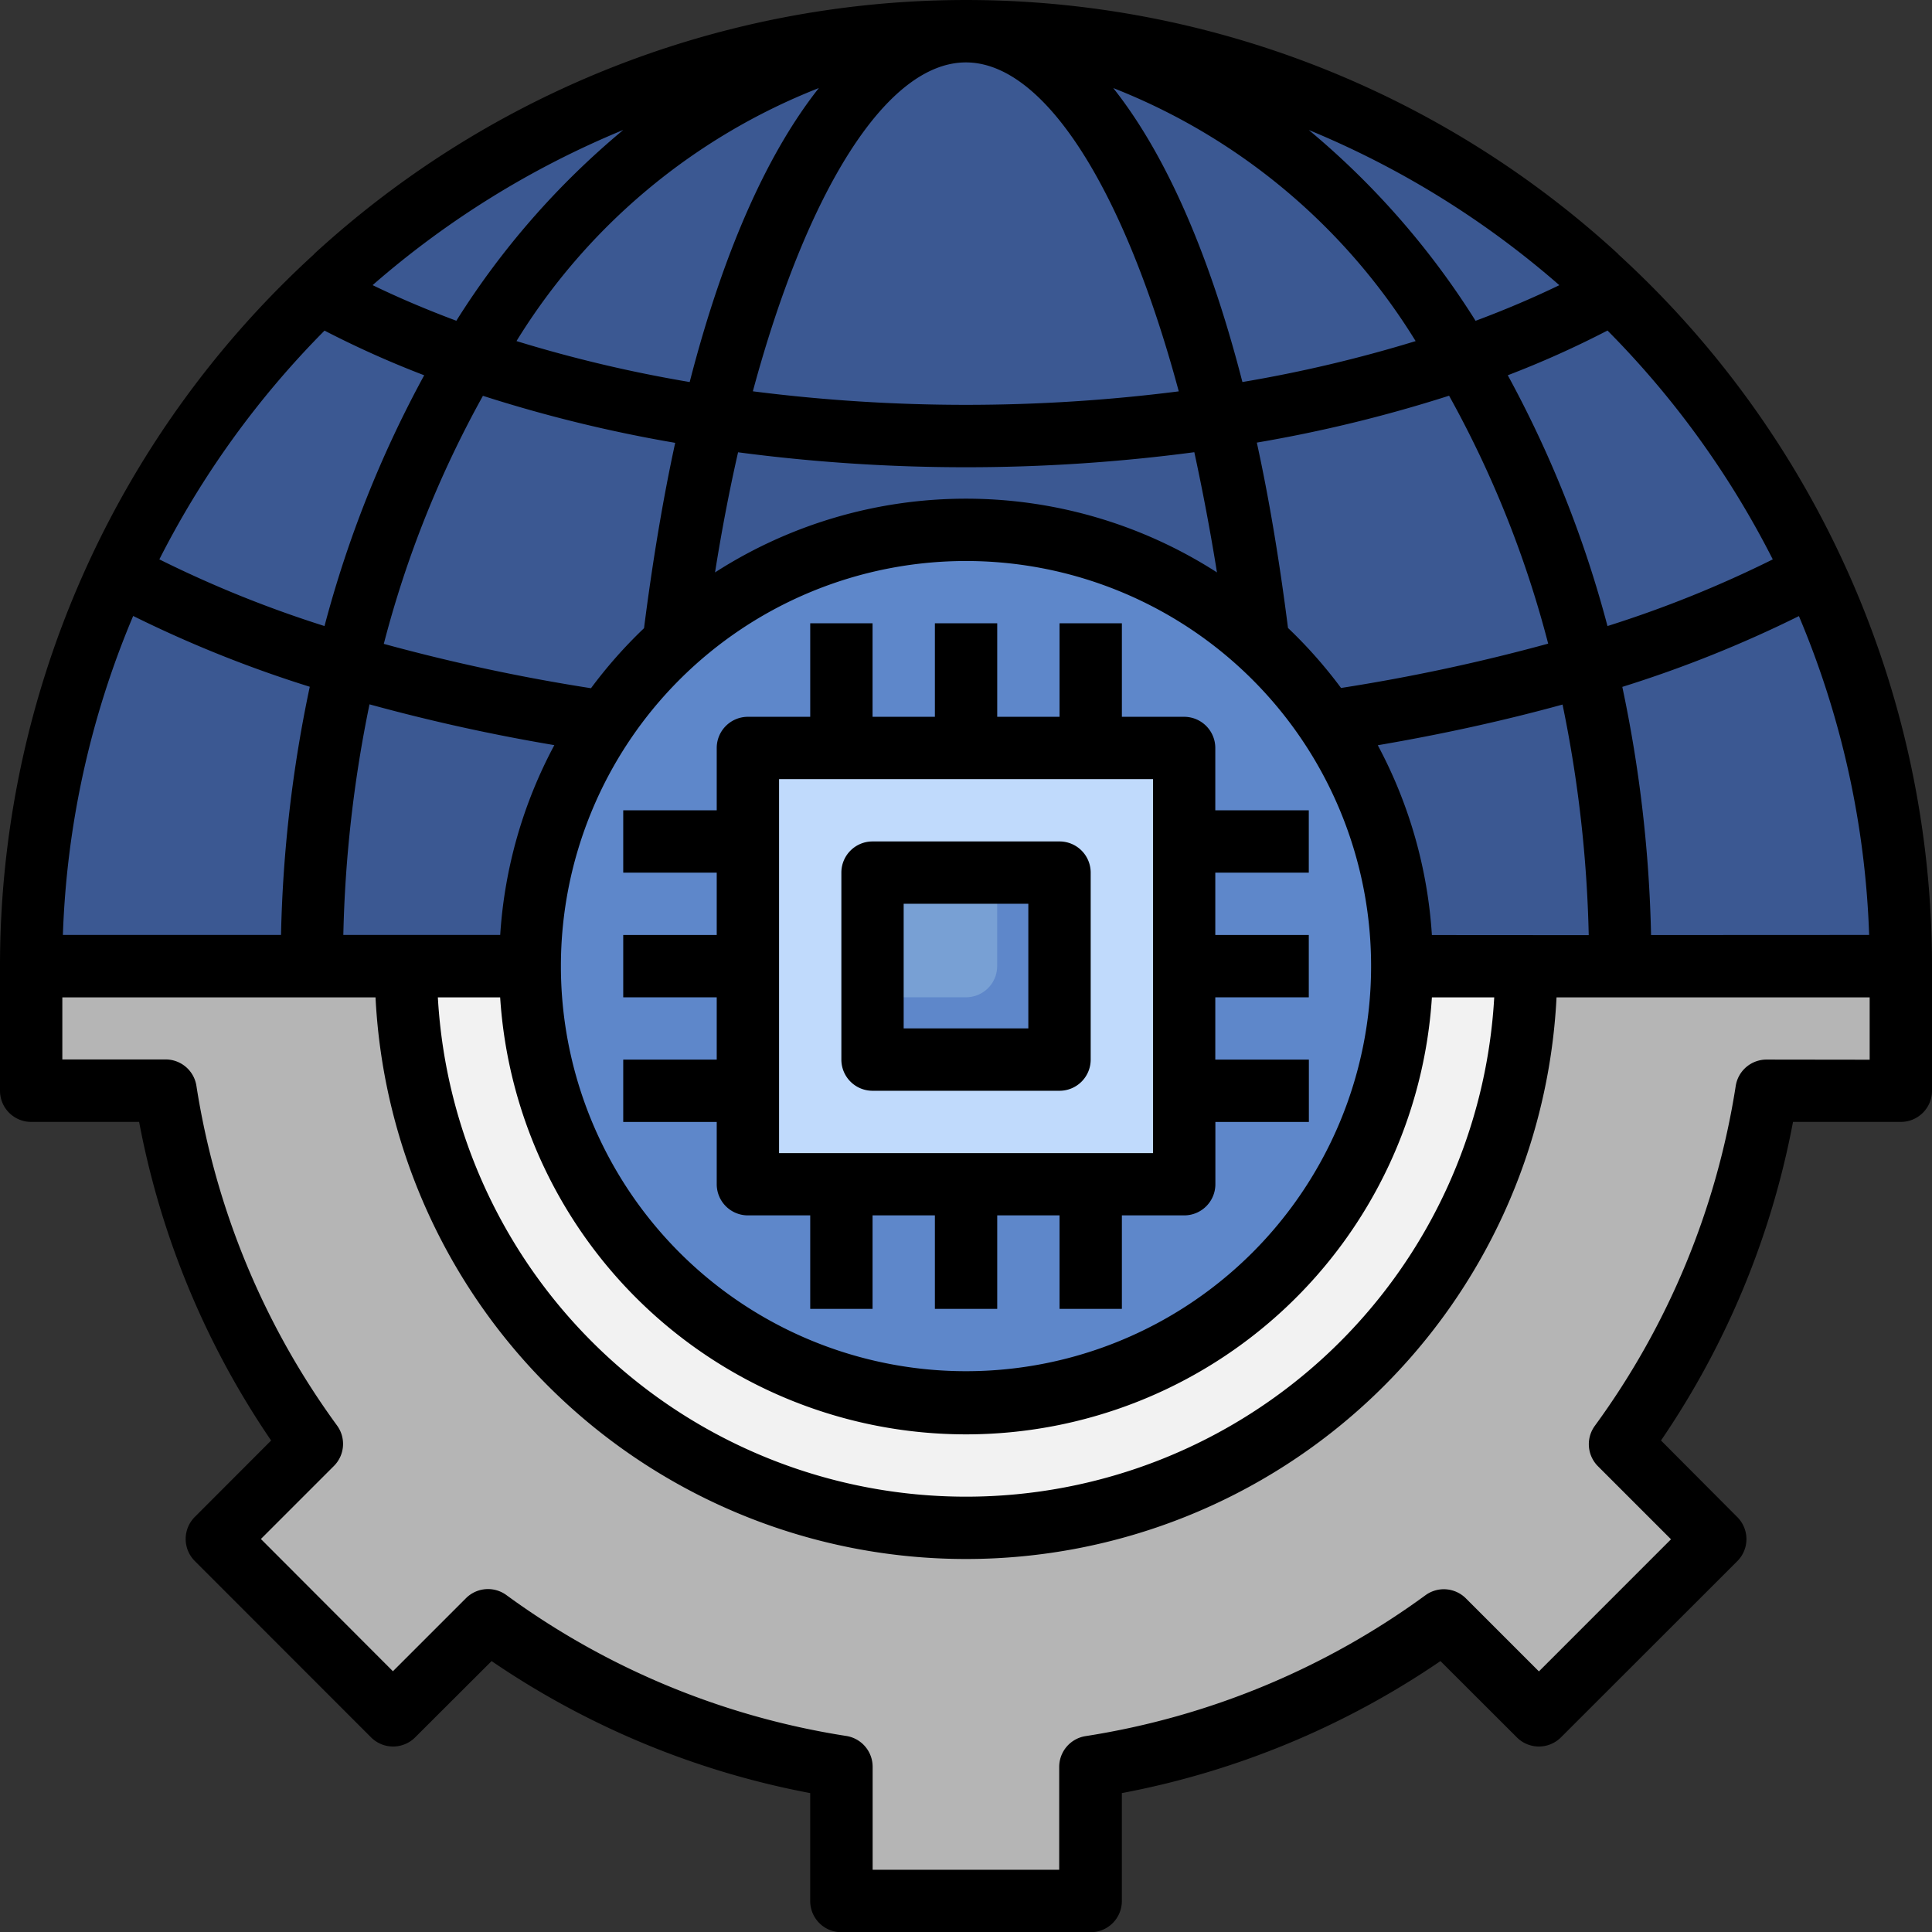 <svg xmlns="http://www.w3.org/2000/svg" width="72.84" height="72.843" viewBox="0 0 72.84 72.843">
  <rect x="0" y="0" width="72.84" height="72.843" fill="#333333" stroke="none"/>
  <g id="Grupo_1113869" data-name="Grupo 1113869" transform="translate(-1 -0.997)">
    <path id="Trazado_916808" data-name="Trazado 916808" d="M2,32v4.7H7.06a30.373,30.373,0,0,0,5.522,13.317L9,53.6l6.646,6.646,3.583-3.583a30.373,30.373,0,0,0,13.318,5.523v5.06h9.4v-5.06a30.373,30.373,0,0,0,13.317-5.522l3.583,3.583L65.491,53.6l-3.583-3.583A30.373,30.373,0,0,0,67.43,36.7h5.06V32" transform="translate(0.175 5.42)" fill="#b5b5b5"/>
    <path id="Trazado_916809" data-name="Trazado 916809" d="M56.294,32A21.147,21.147,0,0,1,14,32" transform="translate(2.273 5.42)" fill="#f2f2f2"/>
    <path id="Trazado_916810" data-name="Trazado 916810" d="M20.8,37.245H2a35.245,35.245,0,0,1,70.49,0h-18.8" transform="translate(0.175 0.175)" fill="#3b5892"/>
    <circle id="Elipse_13910" data-name="Elipse 13910" cx="16.448" cy="16.448" r="16.448" transform="translate(20.972 20.973)" fill="#5e87ca"/>
    <path id="Trazado_916811" data-name="Trazado 916811" d="M25,25H41.448V41.448H25Z" transform="translate(4.196 4.197)" fill="#c0dafc"/>
    <path id="Trazado_916812" data-name="Trazado 916812" d="M29,29h7.049v7.049H29Z" transform="translate(4.895 4.896)" fill="#5e87ca"/>
    <path id="Trazado_916813" data-name="Trazado 916813" d="M33.7,32.525V29H29v4.7h3.525A1.175,1.175,0,0,0,33.7,32.525Z" transform="translate(4.895 4.896)" fill="#78a0d4"/>
    <path id="Trazado_916814" data-name="Trazado 916814" d="M36.224,28H29.175A1.175,1.175,0,0,0,28,29.175v7.049A1.175,1.175,0,0,0,29.175,37.4h7.049A1.175,1.175,0,0,0,37.4,36.224V29.175A1.175,1.175,0,0,0,36.224,28Zm-1.175,7.049h-4.7v-4.7h4.7Z" transform="translate(4.721 4.721)"/>
    <path id="Trazado_916815" data-name="Trazado 916815" d="M62.014,10.586,62,10.565H62a36.345,36.345,0,0,0-49.15,0v.008A36.328,36.328,0,0,0,1,37.42v4.7a1.175,1.175,0,0,0,1.175,1.175h4.07a31.747,31.747,0,0,0,4.977,12.012L8.344,58.189a1.175,1.175,0,0,0,0,1.661L14.99,66.5a1.175,1.175,0,0,0,1.661,0l2.883-2.877A31.746,31.746,0,0,0,31.546,68.6v4.07a1.175,1.175,0,0,0,1.175,1.175h9.4a1.175,1.175,0,0,0,1.175-1.175V68.6a31.747,31.747,0,0,0,12.012-4.977L58.189,66.5a1.175,1.175,0,0,0,1.661,0L66.5,59.855a1.175,1.175,0,0,0,0-1.661l-2.877-2.888A31.747,31.747,0,0,0,68.6,43.295h4.07A1.175,1.175,0,0,0,73.84,42.12v-4.7A36.331,36.331,0,0,0,62.014,10.586Zm-45.02,4.558A42.262,42.262,0,0,0,13.235,24.6a43.13,43.13,0,0,1-6.227-2.514,34.235,34.235,0,0,1,6.227-8.624,37.1,37.1,0,0,0,3.759,1.684Zm2.216.777a52.912,52.912,0,0,0,7.246,1.772q-.683,3.144-1.175,6.988a17.746,17.746,0,0,0-2,2.263,71.046,71.046,0,0,1-7.811-1.672,39.834,39.834,0,0,1,3.737-9.351Zm42.4-2.458a34.235,34.235,0,0,1,6.227,8.624A42.941,42.941,0,0,1,61.605,24.6a42.285,42.285,0,0,0-3.759-9.455,36.7,36.7,0,0,0,3.761-1.687Zm-2.239,11.8a70.929,70.929,0,0,1-7.811,1.672,17.666,17.666,0,0,0-2-2.263q-.489-3.849-1.175-6.988a52.912,52.912,0,0,0,7.248-1.768,39.834,39.834,0,0,1,3.736,9.347ZM37.42,22.148A15.273,15.273,0,1,1,22.147,37.42,15.273,15.273,0,0,1,37.42,22.148Zm-9.462.43q.377-2.372.869-4.529a65.6,65.6,0,0,0,8.593.564,65.466,65.466,0,0,0,8.608-.567c.312,1.44.6,2.95.854,4.532A17.494,17.494,0,0,0,27.958,22.578ZM47.841,15.4c-1.336-5.2-3.049-8.788-4.869-11.083a23.44,23.44,0,0,1,11.4,9.54A51.414,51.414,0,0,1,47.841,15.4Zm-2.4.352a63.452,63.452,0,0,1-8.025.508,63.478,63.478,0,0,1-8.032-.51c2.031-7.529,5.029-12.4,8.032-12.4s6,4.874,8.025,12.4ZM27,15.4a51.016,51.016,0,0,1-6.527-1.544,23.44,23.44,0,0,1,11.4-9.54c-1.82,2.3-3.533,5.887-4.87,11.083ZM21.9,29.09a17.5,17.5,0,0,0-2.041,7.156H13.944a48.017,48.017,0,0,1,.987-8.694A70.669,70.669,0,0,0,21.9,29.09ZM19.857,38.6a17.6,17.6,0,0,0,35.128,0h2.35a19.945,19.945,0,0,1-39.827,0Zm35.128-2.35a17.5,17.5,0,0,0-2.04-7.156c2.447-.418,4.777-.932,6.966-1.534a48.017,48.017,0,0,1,.987,8.694Zm8.263,0a50.059,50.059,0,0,0-1.084-9.356,45.738,45.738,0,0,0,6.658-2.669A33.822,33.822,0,0,1,71.47,36.246Zm-3.46-24.5c-1,.483-2.051.93-3.156,1.342a30.311,30.311,0,0,0-6.289-7.194A34.145,34.145,0,0,1,59.788,11.747ZM24.5,5.895a30.287,30.287,0,0,0-6.295,7.195c-1.1-.411-2.159-.859-3.157-1.343A34.169,34.169,0,0,1,24.5,5.895ZM6.021,24.22a45.792,45.792,0,0,0,6.658,2.669,50.06,50.06,0,0,0-1.084,9.356H3.371A33.822,33.822,0,0,1,6.021,24.22ZM67.6,40.945a1.175,1.175,0,0,0-1.161,1,29.371,29.371,0,0,1-5.309,12.806,1.175,1.175,0,0,0,.117,1.527l2.753,2.753L59.02,64.012l-2.753-2.753a1.175,1.175,0,0,0-1.527-.117,29.371,29.371,0,0,1-12.806,5.309,1.175,1.175,0,0,0-1,1.161v3.879H33.9V67.606a1.175,1.175,0,0,0-1-1.161,29.371,29.371,0,0,1-12.806-5.309,1.175,1.175,0,0,0-1.527.117l-2.753,2.753L10.836,59.02l2.753-2.753a1.175,1.175,0,0,0,.117-1.527,29.371,29.371,0,0,1-5.3-12.8,1.175,1.175,0,0,0-1.167-1H3.35V38.6H15.158a22.291,22.291,0,0,0,44.526,0H71.49v2.35Z"/>
    <path id="Trazado_916816" data-name="Trazado 916816" d="M24.525,42.147A1.175,1.175,0,0,0,25.7,43.322h2.35v3.525H30.4V43.322h2.35v3.525H35.1V43.322h2.35v3.525H39.8V43.322h2.35a1.175,1.175,0,0,0,1.175-1.175V39.8h3.525v-2.35H43.322V35.1h3.525v-2.35H43.322V30.4h3.525v-2.35H43.322V25.7a1.175,1.175,0,0,0-1.175-1.175H39.8V21h-2.35v3.525H35.1V21h-2.35v3.525H30.4V21h-2.35v3.525H25.7A1.175,1.175,0,0,0,24.525,25.7v2.35H21V30.4h3.525v2.35H21V35.1h3.525v2.35H21V39.8h3.525Zm2.35-15.273h14.1v14.1h-14.1Z" transform="translate(3.497 3.497)"/>
  </g>
</svg>
